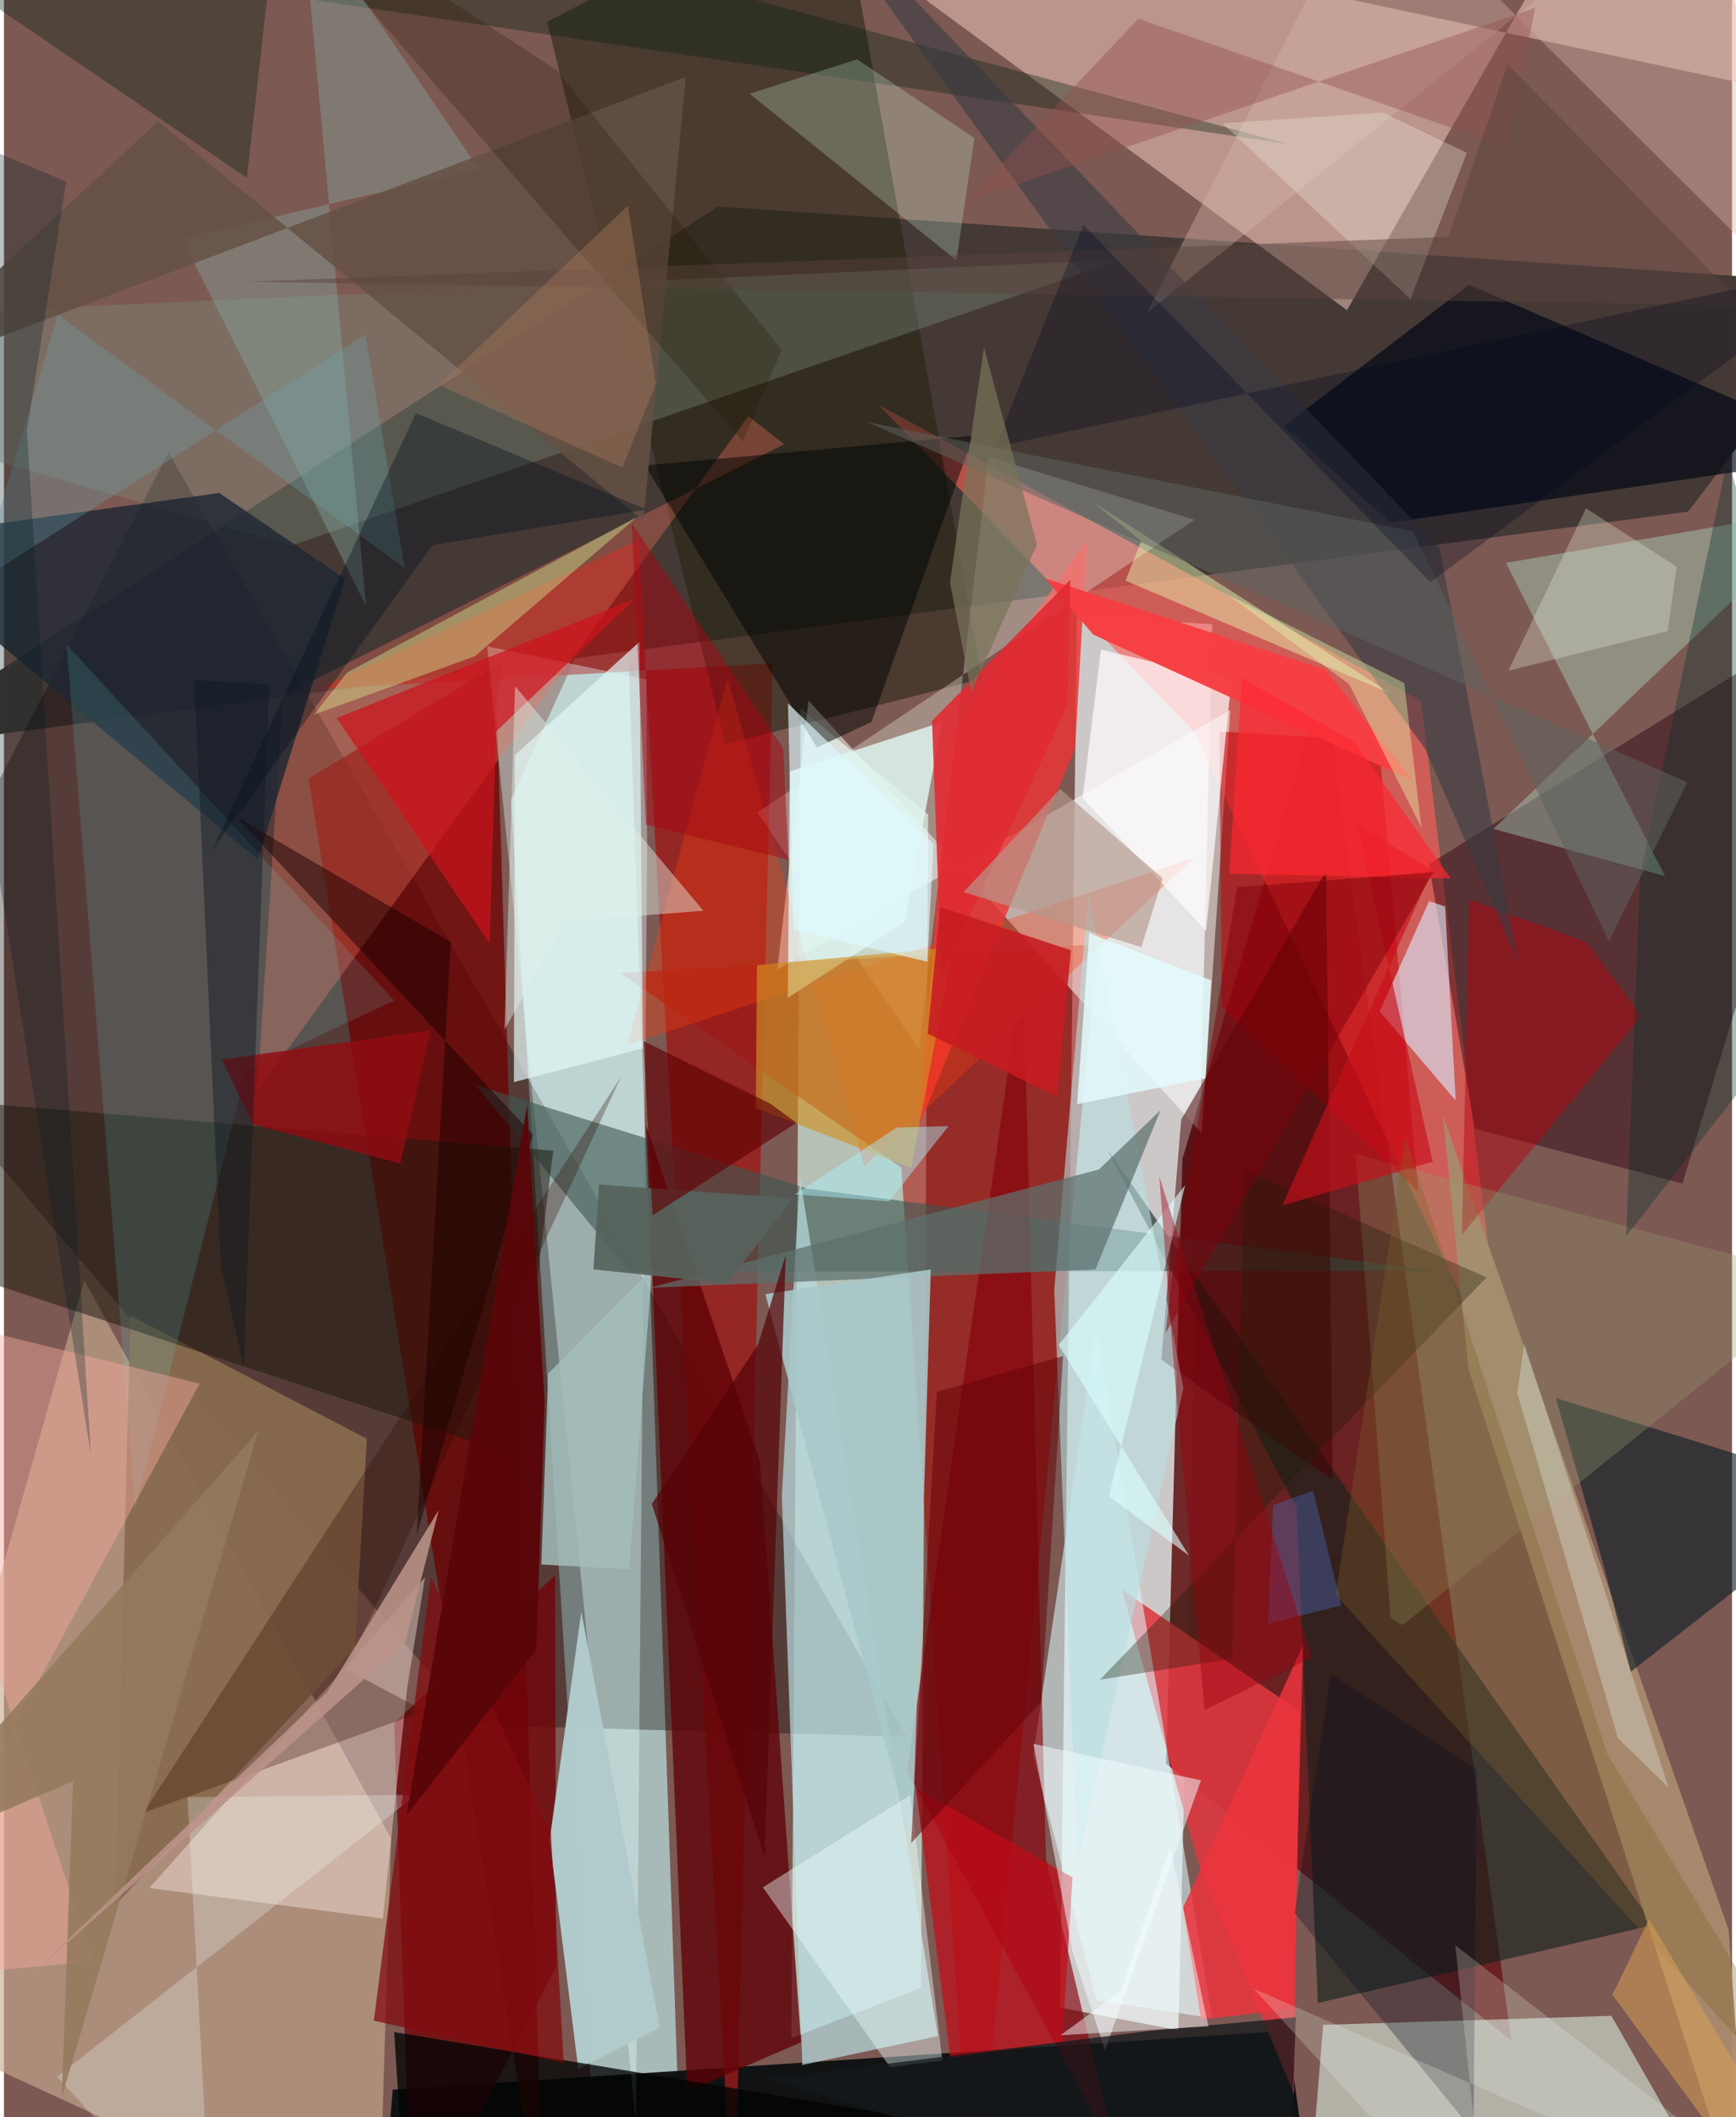 <svg xmlns="http://www.w3.org/2000/svg" width="228" height="278" viewBox="0 0 836 1024"><path fill="#7c5953" d="M0 0h836v1024H0z"/><path fill="#d6d4d6" fill-opacity=".898" d="M510.967 971.013l57.177 10.936 16.4-680.038-65.488-3.74z"/><path fill="#c9e3d4" fill-opacity=".749" d="M380.92 985.805l62.68-24.39 3.529-567.458-61.644-51.3z"/><path fill="#b6dbd9" fill-opacity=".749" d="M300.344 265.293l-55.005 121.525 38.491 618.33 41.957-1.097z"/><path fill="#443935" fill-opacity=".992" d="M814.81 247.442L898 137.597 345.504 99.904-62 363.002z"/><path fill="#0b0000" fill-opacity=".329" d="M436.648 839.979L79.617 218.942-62 492.681l289.532 341.742z"/><path fill="#681d1d" fill-opacity=".929" d="M562.232 853.027l7.868-292.428 68.29-231.42 90.865 657.882z"/><path fill="#c7ab91" fill-opacity=".631" d="M38.852 619.226L-62 973.84 181.192 1086l6.119-196.653z"/><path fill="#ac0400" fill-opacity=".525" d="M529.144 456.658L469.029 1086l-34.911-521.262-136.005-94.104z"/><path fill="#0f1112" fill-opacity=".976" d="M621.014 982.192L635.024 1086h-453.28l6.34-75.307z"/><path fill="#fdd2c6" fill-opacity=".486" d="M771.273-62L898 52.376 361.875-62l287.837 212.034z"/><path fill="#ff5f5a" fill-opacity=".624" d="M726.57 672.376L575.772 353.92 422.906 195.624l262.679 143.362z"/><path fill="#991a19" fill-opacity=".808" d="M151.446 333.4l155.473-72.166L353.178 1086l18.739-765.208z"/><path fill="#6d0001" fill-opacity=".753" d="M261.331 1086L147.342 376.561l94.353-56.992-3.38 19.644z"/><path fill="#e3fcef" fill-opacity=".537" d="M632.679 1047.349L841.029 1086l-63.396-111-139.446 4.344z"/><path fill="#232211" fill-opacity=".545" d="M262.755 10.56L403.179-62l69.91 390.308-124.173 31.657z"/><path fill="#e4fffe" fill-opacity=".373" d="M311.169 411.618l-5.47 614.77-71.896-713.779 76.94 16.007z"/><path fill="#14211d" fill-opacity=".616" d="M798.039 931.012l-264.242-374.87 91.538 173.151 10.311 239.487z"/><path fill="#de3840" fill-opacity=".882" d="M626.763 827.626l-85.982-58.761 37.699 134.639 45.572 109.282z"/><path fill="#2a000d" fill-opacity=".447" d="M711.58 545.9l-22.26-127.923L898 288.68l-86.01 283.774z"/><path fill="#3c5751" fill-opacity=".604" d="M388.46 574.847l-160.278-50.05 74.338 90.28 389.822-.385z"/><path fill="#fff" fill-opacity=".506" d="M593.287 343.383L579.459 548.13 389.228 338.84l-15.123 130.175z"/><path fill="#ec3434" fill-opacity=".824" d="M442.264 545.428l75.95-183.69 5.66-100.203-66.023 93z"/><path fill="#710308" fill-opacity=".78" d="M197.411 1086l69.671-134.65-.438-189.4-77.897 71.244z"/><path fill="#5e0006" fill-opacity=".769" d="M385.616 987.777l-19.917-281.256-55.088-162.334 19.953 467.473z"/><path fill="#ffeee7" fill-opacity=".408" d="M203.68 762.969l-8.56 53.082-11.868 111.84-112.915-14.75z"/><path fill="#ef715c" fill-opacity=".357" d="M134.935 336.391l-12.377 191.277 237.572-326.41 17.357 13.594z"/><path fill="#a98a6d" fill-opacity=".953" d="M845.363 1086l-136.83-423.638-12.384-122.765 138.204 393.87z"/><path fill="#b8dbdf" fill-opacity=".706" d="M376.322 723.62l9.916 275.13 65.534-13.977L384.98 568.81z"/><path fill="#886a4e" fill-opacity=".941" d="M169.78 796.954l5.771-101.078-114.39-59.646-7.43 285.436z"/><path fill="#f9fff1" fill-opacity=".31" d="M476.397 220.998l-33.802 286.324-78.117-114.343L576.02 251.393z"/><path fill="#bef9e2" fill-opacity=".329" d="M883.63 245.23l-157.05 26.998 76.98 151.519-83.014-22.841z"/><path fill="#000614" fill-opacity=".671" d="M708.682 137.704L898 219.427l-227.261 33.401-51.643-46.677z"/><path fill="#dbfafe" fill-opacity=".573" d="M528.444 642.516l-30.51 206.054 30.637 118.926 55.964 8.629z"/><path fill="#b1cacc" fill-opacity=".988" d="M263.994 889.947l15.303-110.33 37.958 201.069-39.415 19.956z"/><path fill="#1d190f" fill-opacity=".518" d="M265.733 556.535l-273.95-22.7-2.673 85.348 258.267 84.852z"/><path fill="#86000c" fill-opacity=".643" d="M493.017 467.587l-56.093 389.257 101.798 187.035-34.595-144.53z"/><path fill="#7c8b7d" fill-opacity=".373" d="M540.362 125.597L138.745 263.953l-156.911-45.09L-62 152.646z"/><path fill="#c70009" fill-opacity=".541" d="M589.115 487.119l-1.06-133.362 77.035 4.682 19.054 217.813z"/><path fill="#1e2733" fill-opacity=".812" d="M122.793 415.715L-62 261.378l166.217-22.92 60.747 41.521z"/><path fill="#0d1c26" fill-opacity=".612" d="M750.772 676.14L898 721.895 787.01 808.57l-12.938-50.794z"/><path fill="#ff3e0f" fill-opacity=".322" d="M575.609 414.97L416.214 564.258l-66.127-236.312-48.606 177.54z"/><path fill="#460002" fill-opacity=".529" d="M559.933 657.672l9.58-116.131 70.18-120.329 3.026 294.583z"/><path fill="#dae9fd" fill-opacity=".62" d="M697.196 438.44l-7.752-2.6-23.901 53.346 36.762 43.087z"/><path fill="#b7dfe0" fill-opacity=".592" d="M570.59 671.345l-51.283 230.329-11.212-277.87 16.57-192.12z"/><path fill="#e1f7f8" fill-opacity=".694" d="M247.155 365.259l60.265-54.816 1.673 196.589-62.4 16.35z"/><path fill="#fffcfd" fill-opacity=".714" d="M581.556 450.247l12.254-121.072-63.097-14.954-8.905 71.678z"/><path fill="#69ecf2" fill-opacity=".137" d="M117.143 517.466L63.461 729.483 30.289 311.768l158.5 172.186z"/><path fill="#000300" fill-opacity=".494" d="M419.703 349.144l-26.392 12.407-83.124-136.414L468.95 210.68z"/><path fill="#5d716d" fill-opacity=".714" d="M559.547 536.92l-29.84 28.717-217.492 57.261 215.808-8.9z"/><path fill="#011f0f" fill-opacity=".345" d="M117.533 85.992L-52.759-29.984l673.765 99.613L134.201-62z"/><path fill="#020505" fill-opacity=".78" d="M194.12 1066.841l-5.333-83.995 285.01 47.19-177.71 37.58z"/><path fill="#b7000e" fill-opacity=".475" d="M791.977 491.44L705.3 597.246l3.571-162.245 56.722 20.719z"/><path fill="#dff6f1" fill-opacity=".824" d="M380.2 373.122l73.607-23.884-18.097 96.795-56.51 36.58z"/><path fill="#cbfbe2" fill-opacity=".251" d="M460.785 125.956l8.676-59.208-56.763-38.06-51.934 16.668z"/><path fill="#d09324" fill-opacity=".635" d="M363.744 535.893l.53-69.085 94.68-8.603-20.037 106.697z"/><path fill="#f6a99e" fill-opacity=".443" d="M-62 630.844l156.687 38.364L-62 958.405l105.104-9.844z"/><path fill="#310900" fill-opacity=".298" d="M203.514 827.587L67.35 876.859l231.107-355.913-132.767 286.44z"/><path fill="#c20c19" fill-opacity=".706" d="M516.966 908.095l-75.83-43.34 16.749 130.684 54.03-7.495z"/><path fill="#f53f43" fill-opacity=".98" d="M639.528 324.054l-135.844-44.308 23.277 27.181 154.673 70.692z"/><path fill="#d8b4ab" fill-opacity=".388" d="M552.789 151.447L661.779-62l224.36 223.71L818.123-62z"/><path fill="#ce121c" fill-opacity=".698" d="M305.162 289.65l-67.107 64.176-3.095 102.388-74.047-108.91z"/><path fill="#86afa4" fill-opacity=".38" d="M144.094-44.062L229.818 81.91 86.057 115.247l89.103 177.854z"/><path fill="#9a9b70" fill-opacity=".31" d="M676.675 785.975l206.836-166.502-229.616-61.309 16.96 224.448z"/><path fill="#655145" fill-opacity=".847" d="M309.34 251.887L74.552 58.703-62 185.764 329.846 37.182z"/><path fill="#d6f096" fill-opacity=".408" d="M227.85 317.39l-77.768 28.206 15.855-20.256 140.477-75.403z"/><path fill="#ec343d" fill-opacity=".851" d="M570.409 922.656l58.076-126.986-4.842 175.894-44.496 5.307z"/><path fill="#e9f9b4" fill-opacity=".463" d="M526.783 242.83l23.418 18.802-7.623 19.206 128.627 54.767z"/><path fill="#910c11" fill-opacity=".824" d="M206.451 498.365L105.39 512.438l15.068 31.363 71.252 18.916z"/><path fill="#a9c8ca" fill-opacity=".89" d="M445.465 711.244l-6.15 180.55-70.963-265.878 80.017-11.928z"/><path fill="#effeff" fill-opacity=".416" d="M428.706 999.843l25.261-3.26-15.462-128.386-71.364 44.636z"/><path fill="#383a43" fill-opacity=".588" d="M694.51 265.01L381.112-62l306.534 424.4 44.778 102.743z"/><path fill="#00302a" fill-opacity=".337" d="M791.516 423.263l-6.693 174.662L898 452.608l-64.077-231.205z"/><path fill="#a4bebc" fill-opacity=".831" d="M313.557 613.854l-50.27 50.459-3.32 92.389 42.438 2.276z"/><path fill="#eceedf" fill-opacity=".318" d="M667.07 54.407l40.609 19.497-27.304 70.742-90.916-84.989z"/><path fill="#000c1c" fill-opacity=".294" d="M712.444 855.884l-70.567-46.197-17.49 115.6 86.538 105.591z"/><path fill="#f3fffd" fill-opacity=".251" d="M25.705 1004.423L100.44 1086 88.816 869.259l110.686-1.18z"/><path fill="#1d0000" fill-opacity=".506" d="M199.656 742.439l16.555-286.791-103.71-60.487L255.94 548.84z"/><path fill="#a60613" fill-opacity=".506" d="M376.96 362.013l2.623 53.819-69.01-16.97-6.873-145.895z"/><path fill="#e12b33" fill-opacity=".898" d="M448.976 348.654l4.579 123.153L514.3 341.48l1.63-61.102z"/><path fill="#b5998c" fill-opacity=".655" d="M560.544 424.81l-10.283 33.28-86.051-26.622 46.755-49.852z"/><path fill="#1c1b07" fill-opacity=".337" d="M530.174 812.439l64.078-10.237 5.813-236.143 117.172 51.74z"/><path fill="#560307" fill-opacity=".714" d="M313.406 727.357l51.436-77.071 13.395-43.43-10.277 291.646z"/><path fill="#57635c" fill-opacity=".925" d="M285.185 613.945l64.385 6.808 32.245-41.183-93.924-6.672z"/><path fill="#93504c" fill-opacity=".424" d="M727.04 71.156L548.757 9.026 465.28 97.605 740.777 3.816z"/><path fill="#f2fcfe" fill-opacity=".518" d="M498.005 843.426l81.076 17.648-46.422 130.52-15.693-47.406z"/><path fill="#acf3ff" fill-opacity=".443" d="M431.875 545.374l-49.29 32.309 45.62 3.379 28.772-36.417z"/><path fill="#600004" fill-opacity=".635" d="M309.387 503.522l4.392 84.278 69.66-44.746-12.973-9.377z"/><path fill="#6fa8b2" fill-opacity=".294" d="M25.95 152.217l-38.275 129.115 187.212-119.46 18.981 112.857z"/><path fill="#f0f8e2" fill-opacity=".286" d="M727.797 324.383l37.547-78.508 43.894 28.23-4.341 31.129z"/><path fill="#c70e19" fill-opacity=".647" d="M654.36 398.39l36.816 163.471-72.818 21.25 72.496-162.136z"/><path fill="#251700" fill-opacity=".263" d="M267.317 33.867L120.033-62l237.375 275.572 18.851-44.334z"/><path fill="#001a22" fill-opacity=".278" d="M-62 49.147l92.112 38.722-19.01 120.376 30.96 495.397z"/><path fill="#630007" fill-opacity=".514" d="M451.312 673.203l61.055-17.323-10.564 167.241-62.942 68.359z"/><path fill="#947a5d" fill-opacity=".878" d="M27.969 1014.421l5.445-152.925L-62 902.56l185.077-210.536z"/><path fill="#bb9288" fill-opacity=".871" d="M156.538 818.145l53.794-87.758-16.284 64.175L11.925 956.323z"/><path fill="#020f1d" fill-opacity=".365" d="M310.807 246.432l-111.531-46.63-98.8 211.823L207.322 263.68z"/><path fill="#806227" fill-opacity=".333" d="M644.3 771.378l33.702-221.164 97.521 297.778 121.491 201.91z"/><path fill="#59433c" fill-opacity=".475" d="M841.92 147.768l-724.347-11.531 581.283-21.656 28.456-83.592z"/><path fill="#e3f3ee" fill-opacity=".322" d="M735.486 649.848l69.812 214.737-24.526-23.946-48.67-166.882z"/><path fill="#820b0f" fill-opacity=".741" d="M270.75 997.618l-6.176-111.51-58.071-123.414-27.556 214.657z"/><path fill="#5f635f" fill-opacity=".522" d="M814.324 378.336l-396.756-174.2 264.083 52.822 94.827 198.364z"/><path fill="#14191b" fill-opacity=".749" d="M369.728 1005.375l185.426-23.222 69.825-6.44-3.853 106.808z"/><path fill="#e7fdb2" fill-opacity=".392" d="M650.676 330.816l35.039 69.405-8.32-69.9-85.503-42.864z"/><path fill="#dcfeff" fill-opacity=".604" d="M573.314 752.42l-38.75-28.75 36.885-150.518-61.222 77.41z"/><path fill="#ebf3e6" fill-opacity=".231" d="M889.005 1086L604.498 961.797 717.556 1086l-15.428-145.127z"/><path fill="#4b6fc4" fill-opacity=".361" d="M611.612 785.287l35.348-8.789-13.617-55.503-19.367 7z"/><path fill="#a9785b" fill-opacity=".404" d="M315.359 185.654l-13.502-86.19-91.438 86.72 88.757 40.004z"/><path fill="#000a1f" fill-opacity=".298" d="M898 126.986l-418.47 89.276 42.705-107.467 167.853 172.82z"/><path fill="#0e1923" fill-opacity=".435" d="M116.007 661.43l12.283-330.274-36.224-2.251 12.781 282.793z"/><path fill="#5a070a" fill-opacity=".984" d="M261.53 678.496l-8.39-144.118-58.38 343.576 62.81-79.968z"/><path fill="#fbfeff" fill-opacity=".463" d="M540.38 962.91l23.803-69.553 18.501 86.716-71.544 4.306z"/><path fill="#ff2731" fill-opacity=".678" d="M598.88 327.867l54.524 31.245 46.509 65.792-107.138-2.325z"/><path fill="#7d0009" fill-opacity=".482" d="M691.614 421.827l-95.06 7.318-31.89 191.791-2.678 23.839z"/><path fill="#e3fbfc" fill-opacity=".839" d="M525.018 451.326l-5.848 82.71 62.1-12.531 2.729-47.374z"/><path fill="#9a000e" fill-opacity=".427" d="M558.918 568.976l73.852 232.727-51.95 25.342-14.4-160.605z"/><path fill="#787459" fill-opacity=".71" d="M467.94 334.783l-10.284-53.1 16.457-113.657 25.67 95.344z"/><path fill="#c61c23" fill-opacity=".882" d="M516.175 459.642l-6.658 70.761-62.617-30.446 5.995-61.31z"/><path fill="#e1f0e7" fill-opacity=".443" d="M338.36 440.49l-91.097-108.626-5.107 166.195 29.206-52.316z"/><path fill="#dba154" fill-opacity=".514" d="M778.145 964.815L867.247 1086l6.3-27.037-77.701-130.723z"/><path fill="#def8fe" fill-opacity=".655" d="M381.985 449.885l-2.71-109.686 70.431 67.936-2.943 56.99z"/></svg>